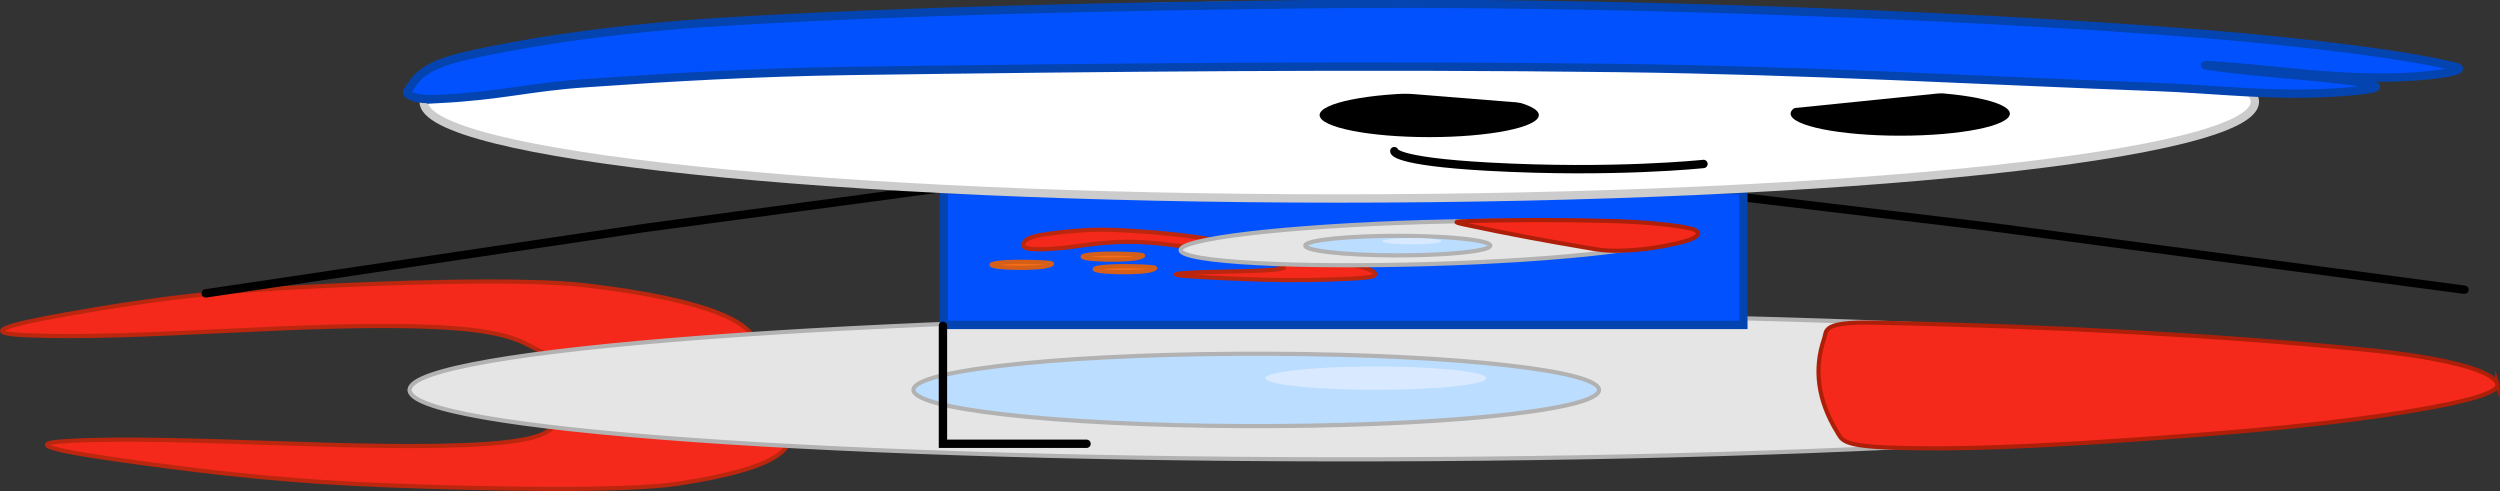 <svg version="1.1" xmlns="http://www.w3.org/2000/svg" xmlns:xlink="http://www.w3.org/1999/xlink" width="598.098" height="117.473" viewBox="0,0,598.098,117.473"><rect x="0" y="0" width="598.098" height="117.473" fill="#333333" stroke="none"/><defs><radialGradient cx="1519.574" cy="312.381" r="41.849" gradientUnits="userSpaceOnUse" id="color-1"><stop offset="0" stop-color="#000000"/><stop offset="1" stop-color="#000000"/></radialGradient><radialGradient cx="1643.322" cy="290.061" r="27.786" gradientUnits="userSpaceOnUse" id="color-2"><stop offset="0" stop-color="#000000"/><stop offset="1" stop-color="#000000"/></radialGradient><radialGradient cx="1194.195" cy="290.668" r="27.786" gradientUnits="userSpaceOnUse" id="color-3"><stop offset="0" stop-color="#000000"/><stop offset="1" stop-color="#000000"/></radialGradient><radialGradient cx="1328.165" cy="330.937" r="42.943" gradientUnits="userSpaceOnUse" id="color-4"><stop offset="0" stop-color="#000000"/><stop offset="1" stop-color="#000000"/></radialGradient></defs><g transform="translate(-1100.751,-225.849)"><g data-paper-data="{&quot;isPaintingLayer&quot;:true}" fill-rule="nonzero" stroke-linejoin="miter" stroke-miterlimit="10" stroke-dasharray="" stroke-dashoffset="0" style="mix-blend-mode: normal"><path d="M1551.766,331.996h-34.349l-0,-28.219" id="ID0.43897221656516194" fill="none" stroke="url(#color-1)" stroke-width="2" stroke-linecap="round"/><g data-paper-data="{&quot;origRot&quot;:0}" id="ID0.9996707611717284" stroke-width="1"><path d="M1246.188,313.254c-22.85,-1.097 -12.019,-7.616 -40.331,-9.117c-30.136,-1.525 -71.213,3.125 -98.924,1.908c-15.022,-0.661 3.445,-3.918 12.79,-5.54c13.422,-2.324 28.977,-4.711 51.7,-5.896c20.558,-1.071 54.269,-2.307 69.671,-0.469c29.857,3.563 39.233,8.922 40.494,13.702c0.593,2.189 -20.236,6.118 -35.402,5.412z" id="ID0.10925169289112091" fill="#f5291b" stroke="#bb270e" stroke-linecap="round"/><path d="M1288.127,327.458c3.996,4.763 0.569,10.201 -25.174,14.105c-13.28,2.014 -48.121,1.199 -69.717,0.387c-23.871,-0.898 -41.943,-3.079 -57.826,-5.223c-11.064,-1.497 -32.983,-4.506 -18.788,-5.346c26.188,-1.548 72.094,2.567 100.352,0.684c26.472,-1.838 8.556,-8.179 30.047,-9.549c14.289,-0.886 39.292,2.761 41.106,4.942z" id="ID0.10925169289112091" fill="#f5291b" stroke="#bb270e" stroke-linecap="round"/><path d="M1667.936,316.976c2.624,4.763 -21.271,9.24 -61.997,12.625c-40.741,3.386 -98.297,5.68 -162.993,6.078c-64.696,0.398 -124.384,-1.177 -168.568,-4.04c-44.169,-2.864 -72.82,-7.018 -75.444,-11.781c-2.624,-4.763 21.271,-9.24 61.997,-12.625c40.741,-3.386 98.297,-5.68 162.993,-6.078c64.696,-0.398 124.384,1.177 168.568,4.04c44.169,2.864 72.82,7.018 75.444,11.781z" id="ID0.44616582430899143" fill="#e5e5e5" stroke="#b2b2b2" stroke-linecap="round"/><path d="M1698.216,317.689c0.826,2.726 -13.049,5.438 -28.038,7.631c-17.122,2.531 -40.814,4.535 -65.698,6.16c-15.058,0.983 -34.5,2.062 -51.403,1.451c-11.786,-0.408 -11.657,-1.874 -12.804,-3.732c-4.57,-7.431 -5.67,-14.972 -3.106,-22.358c0.642,-1.844 -0.704,-4.036 11.724,-3.801c42.762,0.812 84.897,3.216 117.152,6.415c20.56,1.982 31.241,5.204 32.173,8.234z" id="ID0.34605008317157626" fill="#f5291b" stroke="#ae1f0a" stroke-linecap="round"/><path d="M1483.16,318.629c1.314,2.385 -6.66,4.604 -20.626,6.259c-13.95,1.657 -33.89,2.751 -56.476,2.89c-22.586,0.139 -43.593,-0.703 -59.268,-2.178c-15.689,-1.473 -26.047,-3.579 -27.361,-5.964c-1.314,-2.385 6.66,-4.604 20.626,-6.259c13.95,-1.657 33.89,-2.751 56.476,-2.89c22.586,-0.139 43.593,0.703 59.268,2.178c15.689,1.473 26.046,3.579 27.361,5.964z" id="ID0.569763976149261" fill="#bbddff" stroke="#b2b2b2" stroke-linecap="butt"/><path d="M1456.307,316.158c0.424,0.769 -2.146,1.484 -6.657,2.018c-4.496,0.535 -10.919,0.888 -18.202,0.932c-7.284,0.045 -14.051,-0.227 -19.104,-0.703c-5.067,-0.475 -8.404,-1.153 -8.828,-1.922c-0.424,-0.769 2.146,-1.484 6.657,-2.018c4.496,-0.535 10.919,-0.888 18.202,-0.932c7.284,-0.045 14.051,0.227 19.104,0.703c5.067,0.475 8.404,1.153 8.828,1.922z" id="ID0.17324856109917164" fill="#d9e9ff" stroke="none" stroke-linecap="butt"/></g><path d="M1500.793,271.008l76.282,9.139l113.275,15.014" data-paper-data="{&quot;origRot&quot;:0}" id="ID0.16875446680933237" fill="none" stroke="url(#color-2)" stroke-width="2" stroke-linecap="round"/><path d="M1326.546,271.326l191.282,-0l0,32.257l-191.282,0z" id="ID0.7297499743290246" fill="#0251ff" stroke="#0344b1" stroke-width="2" stroke-linecap="butt"/><g id="ID0.9996707611717284" stroke-width="1"><path d="M1391.185,285.313c-6.758,0.049 -12.105,-1.645 -20.65,-1.618c-9.007,0.046 -13.112,1.707 -21.169,1.793c-4.37,0.047 -3.941,-0.977 -3.693,-1.489c0.364,-0.734 1.157,-1.511 5.113,-2.1c3.58,-0.533 10.083,-1.283 15.972,-1.055c11.417,0.441 20.153,1.587 26.259,2.705c2.799,0.512 2.627,1.727 -1.831,1.765z" id="ID0.10925169289112091" fill="#f5291b" stroke="#bb270e" stroke-linecap="round"/><path d="M1418.397,288.117c6.735,1.077 12.526,2.414 11.157,3.69c-0.707,0.658 -9.968,0.937 -16.082,1.037c-6.759,0.11 -13.699,-0.163 -20.074,-0.457c-4.445,-0.206 -13.304,-0.623 -10.955,-1.015c4.337,-0.722 20.236,-0.367 24.657,-1.197c4.053,-0.795 -7.904,-2.058 -4.466,-2.674c2.316,-0.404 12.683,0.123 15.763,0.616z" id="ID0.10925169289112091" fill="#f5291b" stroke="#bb270e" stroke-linecap="round"/><path d="M1495.842,280.482c6.409,1.095 6.173,2.482 0.617,3.838c-5.56,1.356 -16.439,2.68 -31.317,3.651c-14.878,0.971 -30.962,1.406 -44.931,1.325c-13.966,-0.082 -25.814,-0.68 -32.223,-1.775c-6.409,-1.095 -6.173,-2.482 -0.616,-3.838c5.56,-1.356 16.439,-2.68 31.317,-3.651c14.878,-0.971 30.962,-1.406 44.931,-1.325c13.966,0.082 25.814,0.68 32.223,1.775z" id="ID0.44616582430899143" fill="#e5e5e5" stroke="#b2b2b2" stroke-linecap="round"/><path d="M1503.897,280.241c3.507,0.636 3.507,1.468 2.613,2.192c-0.991,0.833 -4.182,1.63 -8.116,2.353c-2.381,0.437 -5.686,0.957 -10.442,1.041c-3.293,0.063 -5.044,-0.287 -7.573,-0.713c-10.112,-1.702 -19.533,-3.478 -27.896,-5.266c-2.088,-0.447 -5.07,-0.949 -1.834,-1.061c11.14,-0.387 24.064,-0.387 35.608,-0.064c7.289,0.192 13.74,0.812 17.641,1.519z" id="ID0.34605008317157626" fill="#f5291b" stroke="#ae1f0a" stroke-linecap="round"/><path d="M1453.978,283.378c3.209,0.549 4.011,1.183 2.706,1.766c-1.299,0.582 -4.705,1.112 -9.899,1.451c-5.194,0.339 -11.205,0.424 -16.718,0.286c-5.515,-0.137 -10.532,-0.497 -13.741,-1.045c-3.209,-0.549 -4.011,-1.183 -2.706,-1.766c1.299,-0.582 4.705,-1.112 9.899,-1.451c5.194,-0.339 11.205,-0.424 16.718,-0.286c5.515,0.137 10.532,0.497 13.741,1.045z" id="ID0.569763976149261" fill="#bbddff" stroke="#b2b2b2" stroke-linecap="butt"/><path d="M1444.601,283.155c1.035,0.177 1.293,0.381 0.87,0.569c-0.417,0.188 -1.514,0.359 -3.189,0.468c-1.675,0.109 -3.611,0.137 -5.39,0.092c-1.78,-0.044 -3.396,-0.16 -4.431,-0.337c-1.035,-0.177 -1.293,-0.381 -0.87,-0.569c0.417,-0.188 1.514,-0.359 3.189,-0.468c1.675,-0.109 3.611,-0.137 5.39,-0.092c1.78,0.044 3.396,0.16 4.431,0.337z" id="ID0.17324856109917164" fill="#d9e9ff" stroke="none" stroke-linecap="butt"/><path d="M1373.802,286.821c0.92,0.171 0.201,0.41 -0.372,0.594c-0.549,0.177 -1.473,0.348 -3.099,0.454c-1.626,0.106 -3.509,0.132 -5.234,0.089c-1.725,-0.043 -3.298,-0.156 -4.302,-0.327c-1.005,-0.172 -1.254,-0.371 -0.847,-0.553c0.407,-0.182 1.473,-0.348 3.099,-0.454c1.626,-0.106 3.499,-0.124 5.234,-0.089c1.962,0.039 4.391,0.106 5.521,0.286z" id="ID0.8451523161493242" fill="#f56d1b" stroke="#d55f18" stroke-linecap="round"/><path d="M1376.682,289.818c0.92,0.171 0.201,0.41 -0.372,0.594c-0.549,0.177 -1.473,0.348 -3.099,0.454c-1.626,0.106 -3.509,0.132 -5.234,0.089c-1.725,-0.043 -3.298,-0.156 -4.302,-0.327c-1.005,-0.172 -1.254,-0.371 -0.847,-0.553c0.407,-0.182 1.473,-0.348 3.099,-0.454c1.626,-0.106 3.499,-0.124 5.234,-0.089c1.962,0.039 4.391,0.106 5.521,0.286z" id="ID0.8451523161493242" fill="#f56d1b" stroke="#d55f18" stroke-linecap="round"/><path d="M1352,288.776c0.92,0.171 0.201,0.41 -0.372,0.594c-0.549,0.177 -1.473,0.348 -3.099,0.454c-1.626,0.106 -3.509,0.132 -5.234,0.089c-1.725,-0.043 -3.298,-0.156 -4.302,-0.327c-1.005,-0.172 -1.254,-0.371 -0.847,-0.553c0.407,-0.182 1.473,-0.348 3.099,-0.454c1.626,-0.106 3.499,-0.124 5.234,-0.089c1.962,0.039 4.391,0.106 5.521,0.286z" id="ID0.8451523161493242" fill="#f56d1b" stroke="#d55f18" stroke-linecap="round"/></g><path d="M1149.962,296.04l105.086,-15.664l71.286,-9.579" data-paper-data="{&quot;origRot&quot;:0}" id="ID0.16875446680933237" fill="none" stroke="url(#color-3)" stroke-width="2" stroke-linecap="round"/><g id="ID0.4706640876829624" stroke-width="2"><path d="M1421.158,227.067c60.433,-0 115.197,2.592 154.848,6.78c39.655,4.188 64.201,9.971 64.201,16.353c0,6.382 -24.546,12.166 -64.201,16.353c-39.651,4.188 -94.415,6.78 -154.848,6.78c-60.433,0 -115.197,-2.592 -154.848,-6.78c-39.655,-4.188 -64.201,-9.971 -64.201,-16.353c-0,-6.382 24.546,-12.166 64.201,-16.353c39.651,-4.188 94.415,-6.78 154.848,-6.78z" id="ID0.052302687894552946" fill="#ffffff" stroke="#cccccc" stroke-linecap="butt"/><path d="M1205.4,249.549c-5.681,0.284 -7.676,-1.144 -7.199,-1.846c1.909,-2.809 2.884,-5.767 13.369,-8.363c11.391,-2.637 32.975,-6.504 61.704,-8.254c42.481,-2.585 92.42,-3.65 140.685,-4.236c35.879,-0.373 73.222,0.288 107.159,1.412c38.055,1.26 75.04,3.175 106.954,5.713c24.904,2.066 47.125,4.758 60.059,7.82c4.105,0.971 -7.038,2.648 -17.483,2.607c-16.545,-0.068 -26.512,-2.102 -41.136,-2.954c-3.332,-0.222 0.893,0.354 3.702,0.717c11.234,1.451 30.182,2.385 35.583,4.192c2.555,0.806 -8.581,1.821 -17.071,1.89c-12.625,0.101 -22.917,-1.128 -34.966,-1.586c-42.432,-1.583 -83.465,-3.977 -128.55,-4.54c-60.914,-0.76 -123.692,-0.157 -184.084,0.695c-22.584,0.319 -43.547,1.549 -62.732,2.889c-14.307,0.944 -20.255,3.055 -35.994,3.845z" id="ID0.12275043269619346" fill="#0251ff" stroke="#0344b1" stroke-linecap="round"/></g><path d="M1573.904,249.322c4.747,0.954 7.684,2.27 7.684,3.724c0,1.453 -2.937,2.77 -7.684,3.724c-4.747,0.954 -11.304,1.544 -18.54,1.544c-7.236,0 -13.793,-0.59 -18.54,-1.544c-4.747,-0.954 -7.684,-2.27 -7.684,-3.724c0,-1.453 2.937,-2.77 7.684,-3.724c4.747,-0.954 11.304,-1.544 18.54,-1.544c7.236,0 13.793,0.59 18.54,1.544z" id="ID0.2136117359623313" fill="#000000" stroke="none" stroke-width="1" stroke-linecap="butt"/><path d="M1461.218,249.663c4.747,0.954 7.684,2.27 7.684,3.724c0,1.453 -2.937,2.77 -7.684,3.724c-4.747,0.954 -11.304,1.544 -18.54,1.544c-7.236,0 -13.793,-0.59 -18.54,-1.544c-4.747,-0.954 -7.684,-2.27 -7.684,-3.724c0,-1.453 2.937,-2.77 7.684,-3.724c4.747,-0.954 11.304,-1.544 18.54,-1.544c7.236,0 13.793,0.59 18.54,1.544z" id="ID0.2136117359623313" fill="#000000" stroke="none" stroke-width="1" stroke-linecap="butt"/><path d="M1360.689,332.018l-34.349,0l-0,-28.219" id="ID0.43897221656516194" fill="none" stroke="url(#color-4)" stroke-width="2" stroke-linecap="round"/><path d="M1508.291,265.074c0,0 -21.465,2.306 -51.542,0.642c-22.772,-1.26 -22.427,-3.71 -22.427,-3.71" fill="none" stroke="#000000" stroke-width="2" stroke-linecap="round"/><path d="M1579.618,246.66l-71.327,7.254l-97.744,-7.812" fill="#ffffff" stroke="none" stroke-width="0" stroke-linecap="round"/></g></g></svg>
